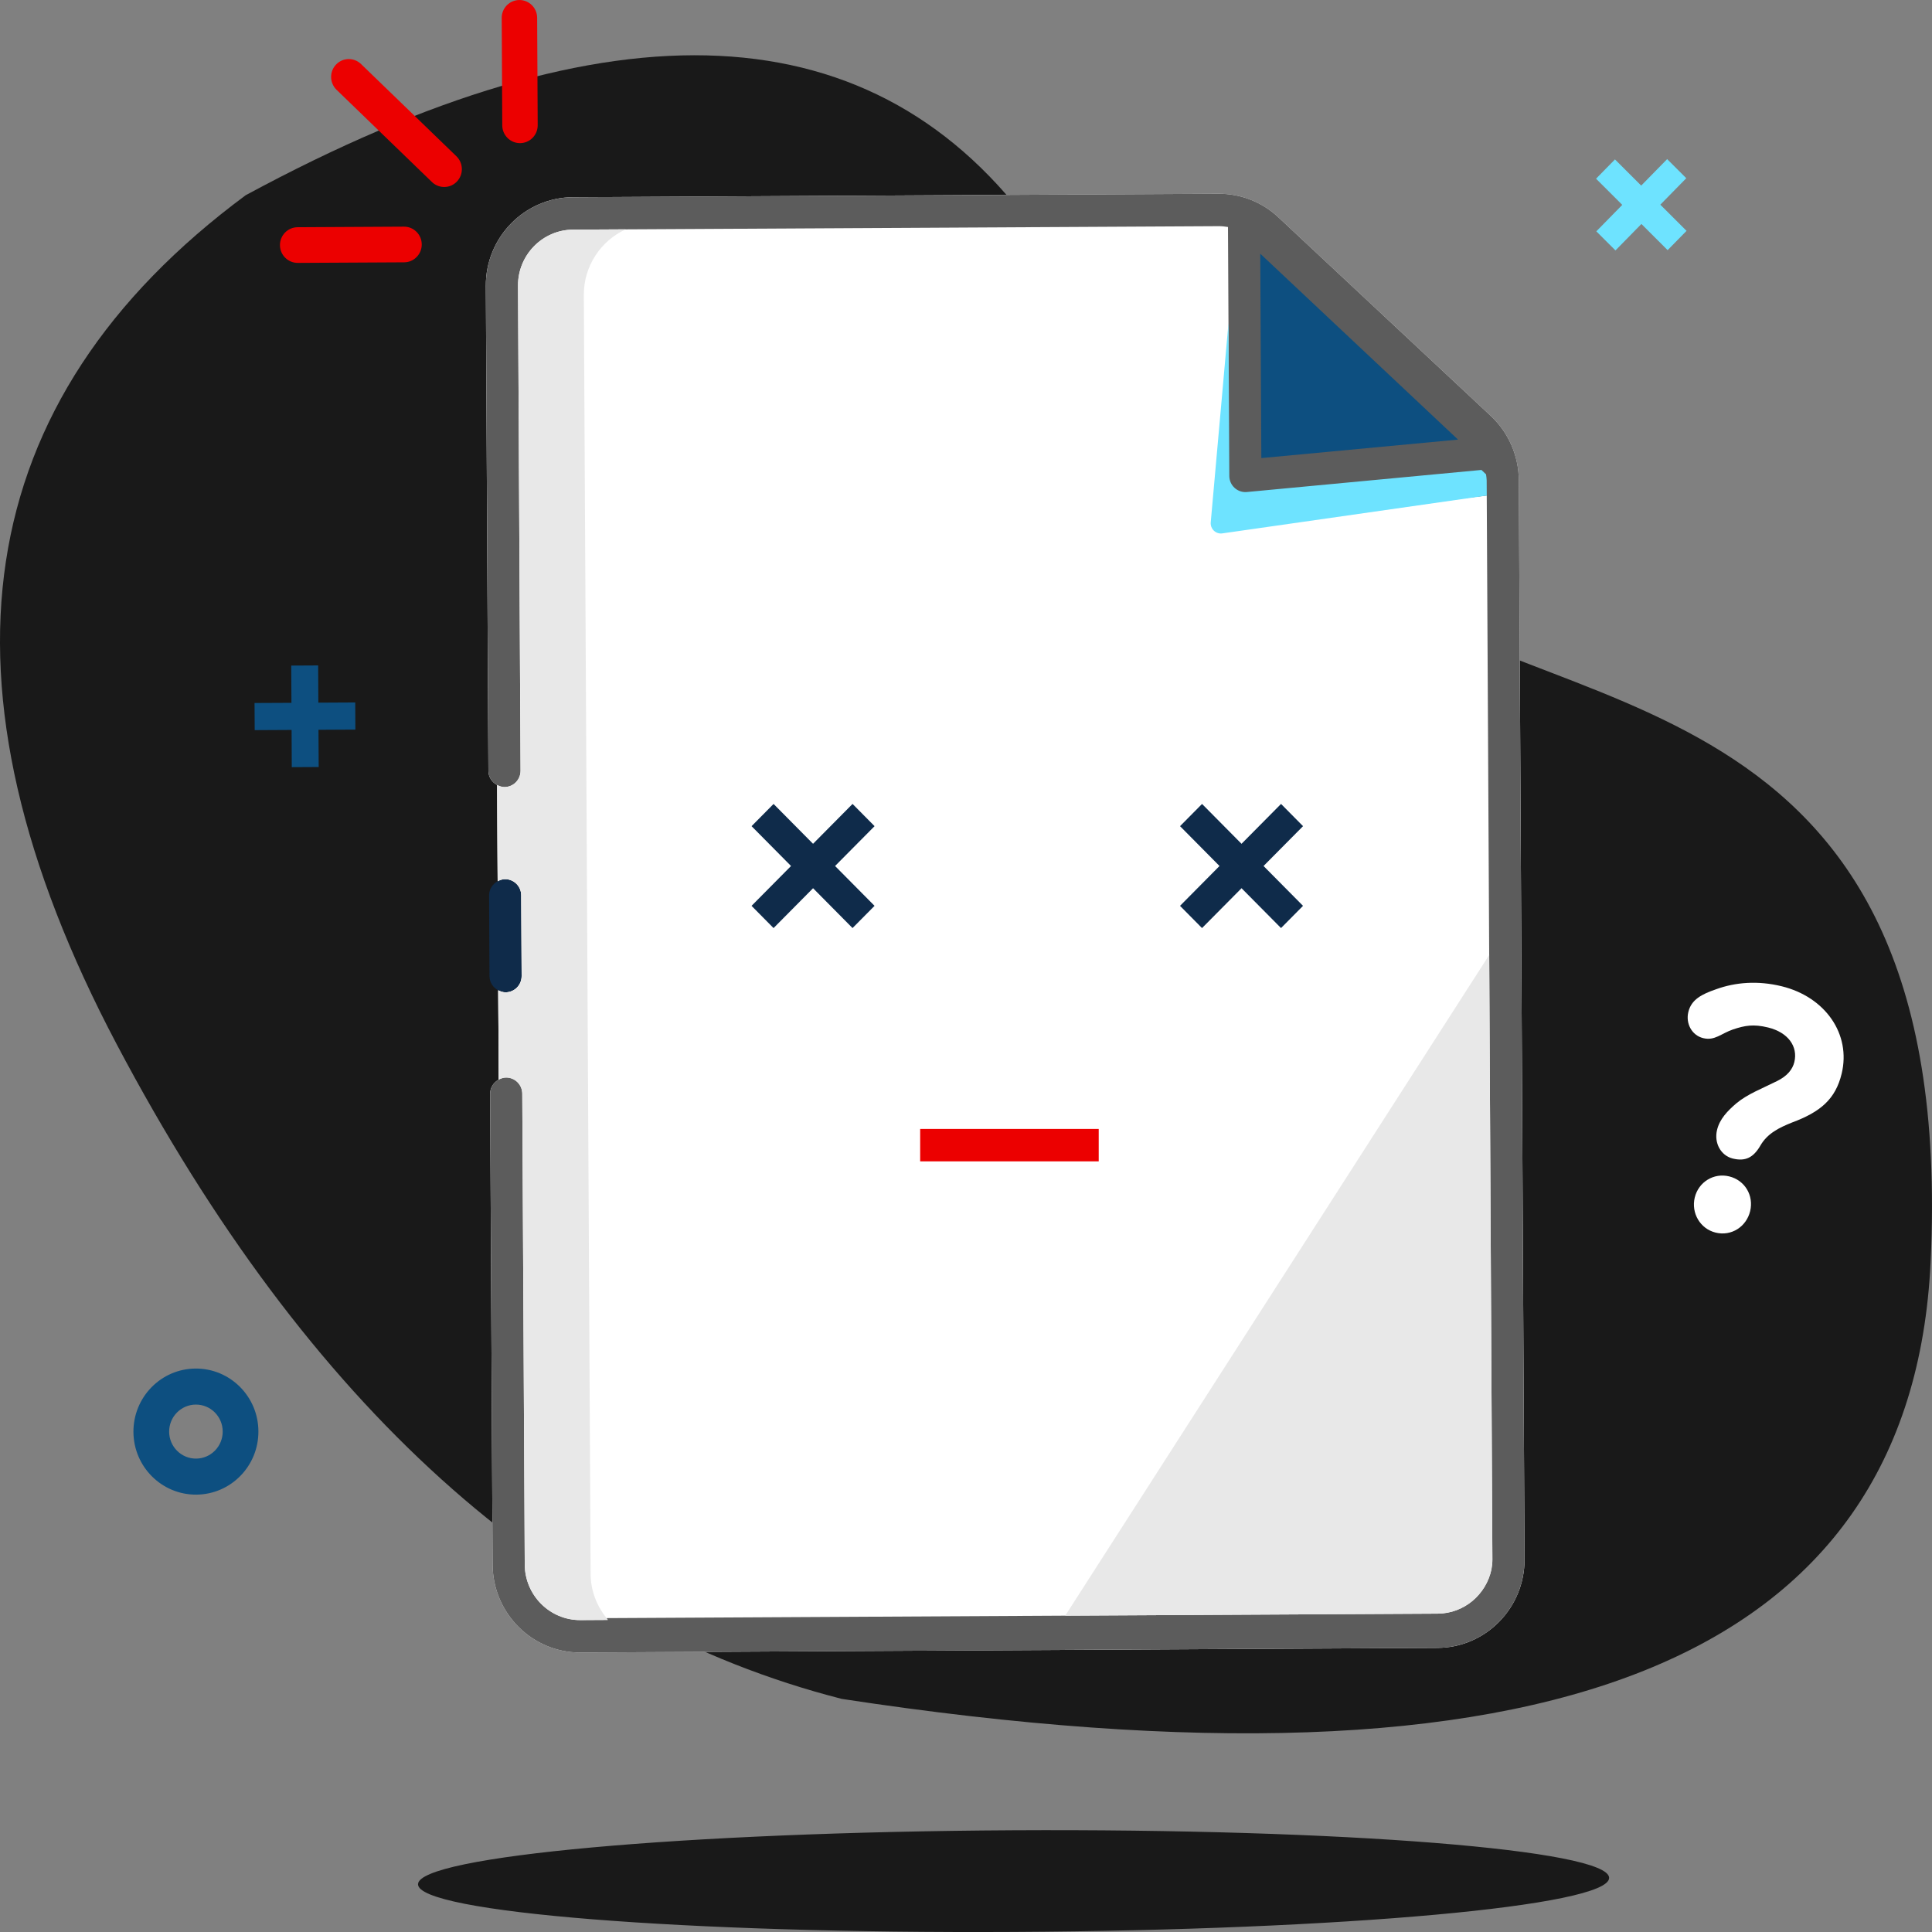 <svg width="108" height="108" viewBox="0 0 108 108" fill="none" xmlns="http://www.w3.org/2000/svg">
<rect x="0" y="0" width="108" height="108" fill="#808080" stroke="none"/>
<path fill-rule="evenodd" clip-rule="evenodd" d="M47.054 94.969C86.567 100.999 106.856 92.863 107.922 70.557C109.522 37.1 85.979 40.773 75.77 32.106C65.562 23.44 71.429 31.906 57.985 13.077C49.024 0.523 34.272 -0.196 13.73 10.916C-1.741 22.38 -4.138 38.209 6.541 58.407C17.22 78.604 30.724 90.791 47.054 94.969Z" fill="#191919"/>
<path fill-rule="evenodd" clip-rule="evenodd" d="M68.635 29.396L68.674 18.071L68.646 12.69C68.472 12.66 68.297 12.641 68.118 12.642L34.975 12.821L32.033 12.838C30.327 12.847 28.947 14.254 28.956 15.975L29.1 43.085C29.102 43.585 28.702 43.993 28.206 43.995C28.055 43.996 27.918 43.95 27.792 43.883L27.82 49.261C27.945 49.194 28.081 49.145 28.234 49.145C28.73 49.142 29.134 49.546 29.137 50.046L29.16 54.561C29.163 55.061 28.763 55.469 28.267 55.472C28.115 55.472 27.979 55.426 27.853 55.359L27.88 60.352C28.005 60.285 28.14 60.237 28.292 60.236C28.788 60.233 29.192 60.636 29.195 61.137L29.335 87.46C29.345 89.181 30.739 90.574 32.445 90.565L33.976 90.557C33.95 90.524 33.931 90.487 33.905 90.455L59.548 90.317L80.368 90.204C81.845 90.196 83.076 89.136 83.373 87.733C83.406 87.549 83.428 87.362 83.426 87.168L83.248 53.384L83.111 27.703L68.635 29.396Z" fill="white"/>
<path fill-rule="evenodd" clip-rule="evenodd" d="M70.923 25.605L81.918 24.571L70.862 14.179L70.923 25.605Z" fill="white"/>
<path fill-rule="evenodd" clip-rule="evenodd" d="M28.077 7.01C28.08 7.56 28.526 8.004 29.073 8.001C29.621 7.998 30.061 7.55 30.058 6.999L30.027 0.993C30.024 0.442 29.578 -0.002 29.031 0.001C28.483 0.004 28.043 0.452 28.046 1.004L28.077 7.01ZM22.591 14.664C23.138 14.661 23.579 14.212 23.576 13.661C23.573 13.111 23.127 12.667 22.58 12.67L16.636 12.702C16.088 12.705 15.647 13.154 15.65 13.705C15.653 14.255 16.099 14.699 16.646 14.696L22.591 14.664ZM24.134 10.164C24.524 10.552 25.151 10.549 25.533 10.157C25.917 9.766 25.912 9.133 25.524 8.745L20.194 3.591C19.805 3.203 19.178 3.206 18.794 3.599C18.411 3.99 18.416 4.623 18.804 5.01L24.134 10.164Z" fill="#EC0000"/>
<path fill-rule="evenodd" clip-rule="evenodd" d="M19.858 39.268L19.866 40.785L17.803 40.796L17.815 42.877L16.31 42.885L16.3 40.804L14.238 40.815L14.229 39.298L16.292 39.288L16.28 37.206L17.785 37.198L17.796 39.279L19.858 39.268Z" fill="#0D4F80"/>
<path fill-rule="evenodd" clip-rule="evenodd" d="M10.971 83.551C9.042 83.561 7.47 81.992 7.459 80.046C7.45 78.1 9.005 76.513 10.934 76.503C12.863 76.493 14.436 78.062 14.445 80.008C14.456 81.954 12.901 83.541 10.971 83.551ZM10.96 81.537C11.787 81.533 12.454 80.853 12.449 80.019C12.446 79.184 11.771 78.513 10.945 78.517C10.119 78.521 9.452 79.2 9.455 80.035C9.46 80.869 10.134 81.541 10.96 81.537Z" fill="#0D4F80"/>
<path fill-rule="evenodd" clip-rule="evenodd" d="M97.835 67.703C97.624 68.573 96.786 69.121 95.904 68.903C95.042 68.692 94.528 67.812 94.738 66.942C94.948 66.072 95.802 65.549 96.663 65.761C97.545 65.978 98.044 66.833 97.835 67.703ZM94.379 56.572C94.545 55.88 95.116 55.58 95.932 55.299C97.001 54.912 98.252 54.802 99.603 55.134C102.033 55.731 103.484 57.804 102.95 60.019C102.605 61.442 101.768 62.157 100.173 62.75C99.461 63.035 98.802 63.355 98.41 64.033C98.017 64.712 97.568 64.936 96.863 64.763C96.197 64.599 95.807 63.896 95.984 63.164C96.131 62.551 96.573 62.095 97.069 61.672C97.692 61.156 98.47 60.865 99.342 60.43C99.908 60.151 100.204 59.783 100.305 59.369C100.515 58.499 99.957 57.712 98.84 57.438C98.017 57.236 97.538 57.327 96.884 57.543C96.205 57.775 95.856 58.192 95.209 58.032C94.582 57.879 94.221 57.224 94.379 56.572Z" fill="white"/>
<path fill-rule="evenodd" clip-rule="evenodd" d="M94.279 12.905L93.221 13.983L91.756 12.52L90.305 13.999L89.235 12.932L90.686 11.453L89.22 9.989L90.278 8.911L91.744 10.375L93.195 8.895L94.264 9.962L92.813 11.442L94.279 12.905Z" fill="#6EE3FF"/>
<path fill-rule="evenodd" clip-rule="evenodd" d="M89.951 104.974C89.96 106.544 75.06 107.895 56.674 107.995C38.288 108.095 23.376 106.904 23.368 105.334C23.359 103.765 38.259 102.413 56.644 102.313C75.03 102.215 89.942 103.406 89.951 104.974Z" fill="#191919"/>
<path fill-rule="evenodd" clip-rule="evenodd" d="M83.106 26.852C83.106 26.649 83.082 26.446 83.041 26.249L82.814 26.27L83.07 26.516C83.085 26.628 83.106 26.738 83.106 26.852Z" fill="white"/>
<path fill-rule="evenodd" clip-rule="evenodd" d="M70.51 25.607L81.505 24.574L70.449 14.182L70.51 25.607Z" fill="#0D4F80"/>
<path fill-rule="evenodd" clip-rule="evenodd" d="M29.16 54.561L29.137 50.047C29.134 49.546 28.729 49.142 28.233 49.145C28.081 49.145 27.945 49.194 27.82 49.261C27.537 49.415 27.338 49.708 27.34 50.056L27.363 54.571C27.365 54.918 27.567 55.21 27.852 55.36C27.978 55.426 28.115 55.472 28.266 55.472C28.763 55.469 29.163 55.062 29.16 54.561Z" fill="#0F2B4A"/>
<path fill-rule="evenodd" clip-rule="evenodd" d="M83.337 23.25L71.46 12.145C70.544 11.29 69.354 10.824 68.108 10.831L32.023 11.025C29.326 11.04 27.143 13.265 27.158 15.985L27.302 43.094C27.304 43.442 27.507 43.733 27.792 43.883C27.918 43.95 28.054 43.996 28.206 43.995C28.702 43.993 29.102 43.585 29.099 43.085L28.956 15.975C28.947 14.254 30.327 12.846 32.033 12.837L34.975 12.821L68.118 12.642C68.297 12.641 68.472 12.66 68.645 12.689L68.674 18.071L68.72 26.606C68.72 26.86 68.828 27.102 69.014 27.272C69.181 27.425 69.399 27.508 69.622 27.508C69.648 27.507 69.675 27.506 69.701 27.504L82.814 26.27L83.041 26.248C83.081 26.446 83.106 26.648 83.106 26.852L83.111 27.702L83.247 53.384L83.426 87.168C83.428 87.362 83.405 87.549 83.372 87.733C83.114 89.186 81.863 90.298 80.349 90.306L33.976 90.556L32.445 90.564C30.739 90.574 29.344 89.181 29.335 87.459L29.195 61.137C29.192 60.636 28.788 60.232 28.292 60.235C28.139 60.236 28.005 60.285 27.88 60.352C27.595 60.505 27.396 60.798 27.398 61.147L27.538 87.469C27.552 90.189 29.757 92.391 32.455 92.377L80.359 92.118C83.056 92.103 85.237 89.878 85.223 87.158L84.903 26.843C84.896 25.483 84.325 24.173 83.337 23.25Z" fill="white"/>
<path fill-rule="evenodd" clip-rule="evenodd" d="M80.366 90.204L59.547 90.317L33.903 90.455C33.929 90.487 33.948 90.525 33.975 90.557L80.347 90.306C81.805 90.298 83.011 89.263 83.329 87.89V87.873C82.982 89.204 81.794 90.196 80.366 90.204Z" fill="white"/>
<path fill-rule="evenodd" clip-rule="evenodd" d="M83.337 23.25L71.46 12.145C70.544 11.29 69.354 10.824 68.108 10.831L32.023 11.025C29.326 11.04 27.143 13.265 27.158 15.985L27.302 43.094C27.304 43.442 27.507 43.733 27.792 43.883L27.82 49.261C27.945 49.193 28.081 49.145 28.233 49.145C28.729 49.142 29.133 49.546 29.136 50.046L29.16 54.561C29.163 55.061 28.762 55.469 28.266 55.472C28.116 55.472 27.978 55.426 27.852 55.359L27.88 60.352C27.595 60.505 27.396 60.798 27.398 61.147L27.538 87.469C27.552 90.189 29.757 92.391 32.455 92.377L80.359 92.118C83.056 92.103 85.237 89.878 85.223 87.158L84.903 26.843C84.896 25.483 84.325 24.173 83.337 23.25Z" fill="#5C5C5C"/>
<path fill-rule="evenodd" clip-rule="evenodd" d="M70.51 25.607L81.505 24.574L70.449 14.182L70.51 25.607Z" fill="#0D4F80"/>
<path fill-rule="evenodd" clip-rule="evenodd" d="M83.247 53.383L83.11 27.702L68.634 29.395L68.673 18.07L68.645 12.69C68.471 12.66 68.297 12.642 68.118 12.643L34.976 12.821L32.033 12.837C30.327 12.846 28.947 14.254 28.956 15.975L29.099 43.084C29.101 43.585 28.702 43.993 28.206 43.996C28.053 43.997 27.918 43.949 27.792 43.883L27.82 49.261C27.945 49.193 28.081 49.146 28.233 49.145C28.729 49.142 29.133 49.545 29.136 50.046L29.16 54.56C29.163 55.062 28.762 55.469 28.266 55.472C28.115 55.473 27.978 55.425 27.853 55.359L27.879 60.352C28.004 60.284 28.139 60.236 28.292 60.235C28.788 60.233 29.192 60.637 29.195 61.137L29.334 87.46C29.344 89.181 30.739 90.573 32.445 90.564L33.976 90.556C33.949 90.525 33.93 90.488 33.905 90.454L59.547 90.317L80.367 90.204C81.845 90.197 83.075 89.136 83.372 87.734C83.405 87.55 83.427 87.361 83.426 87.168L83.247 53.383Z" fill="white"/>
<path fill-rule="evenodd" clip-rule="evenodd" d="M32.636 16.501C32.627 14.865 33.59 13.46 34.975 12.821L32.033 12.837C30.327 12.847 28.947 14.254 28.956 15.976L29.099 43.085C29.101 43.585 28.702 43.993 28.206 43.996C28.053 43.997 27.917 43.95 27.792 43.883L27.82 49.262C27.945 49.193 28.081 49.145 28.233 49.145C28.729 49.142 29.133 49.546 29.136 50.046L29.16 54.561C29.163 55.061 28.762 55.469 28.266 55.472C28.115 55.473 27.978 55.426 27.852 55.359L27.879 60.352C28.004 60.285 28.139 60.236 28.291 60.236C28.788 60.233 29.192 60.636 29.195 61.138L29.334 87.46C29.344 89.181 30.739 90.574 32.445 90.565L33.976 90.556C33.949 90.525 33.93 90.487 33.905 90.455C33.364 89.773 33.021 88.926 33.016 87.986L32.636 16.501ZM80.367 90.204C81.844 90.196 83.076 89.136 83.372 87.733C83.405 87.549 83.427 87.362 83.425 87.168L83.247 53.384L59.547 90.317L80.367 90.204Z" fill="#E8E8E8"/>
<path fill-rule="evenodd" clip-rule="evenodd" d="M67.194 51.88L69.403 49.652L71.61 51.879L72.84 50.637L70.633 48.41L72.841 46.183L71.611 44.94L69.402 47.169L67.195 44.941L65.965 46.183L68.171 48.41L65.964 50.637L67.194 51.88Z" fill="#0F2B4A"/>
<path fill-rule="evenodd" clip-rule="evenodd" d="M43.242 51.88L45.451 49.652L47.657 51.879L48.888 50.637L46.681 48.41L48.889 46.183L47.658 44.94L45.45 47.169L43.243 44.941L42.013 46.183L44.219 48.41L42.012 50.637L43.242 51.88Z" fill="#0F2B4A"/>
<path fill-rule="evenodd" clip-rule="evenodd" d="M51.438 64.921H61.419V63.109H51.438V64.921Z" fill="#EC0000"/>
<path fill-rule="evenodd" clip-rule="evenodd" d="M83.111 27.702L83.106 26.852C83.106 26.738 83.084 26.628 83.07 26.515L82.813 26.27L69.7 27.504C69.674 27.506 69.648 27.507 69.621 27.508C69.399 27.509 69.181 27.425 69.014 27.272C68.827 27.102 68.72 26.86 68.719 26.607L68.673 18.071L67.681 29.197C67.648 29.566 67.965 29.868 68.327 29.817L83.111 27.702Z" fill="#6EE3FF"/>
</svg>
